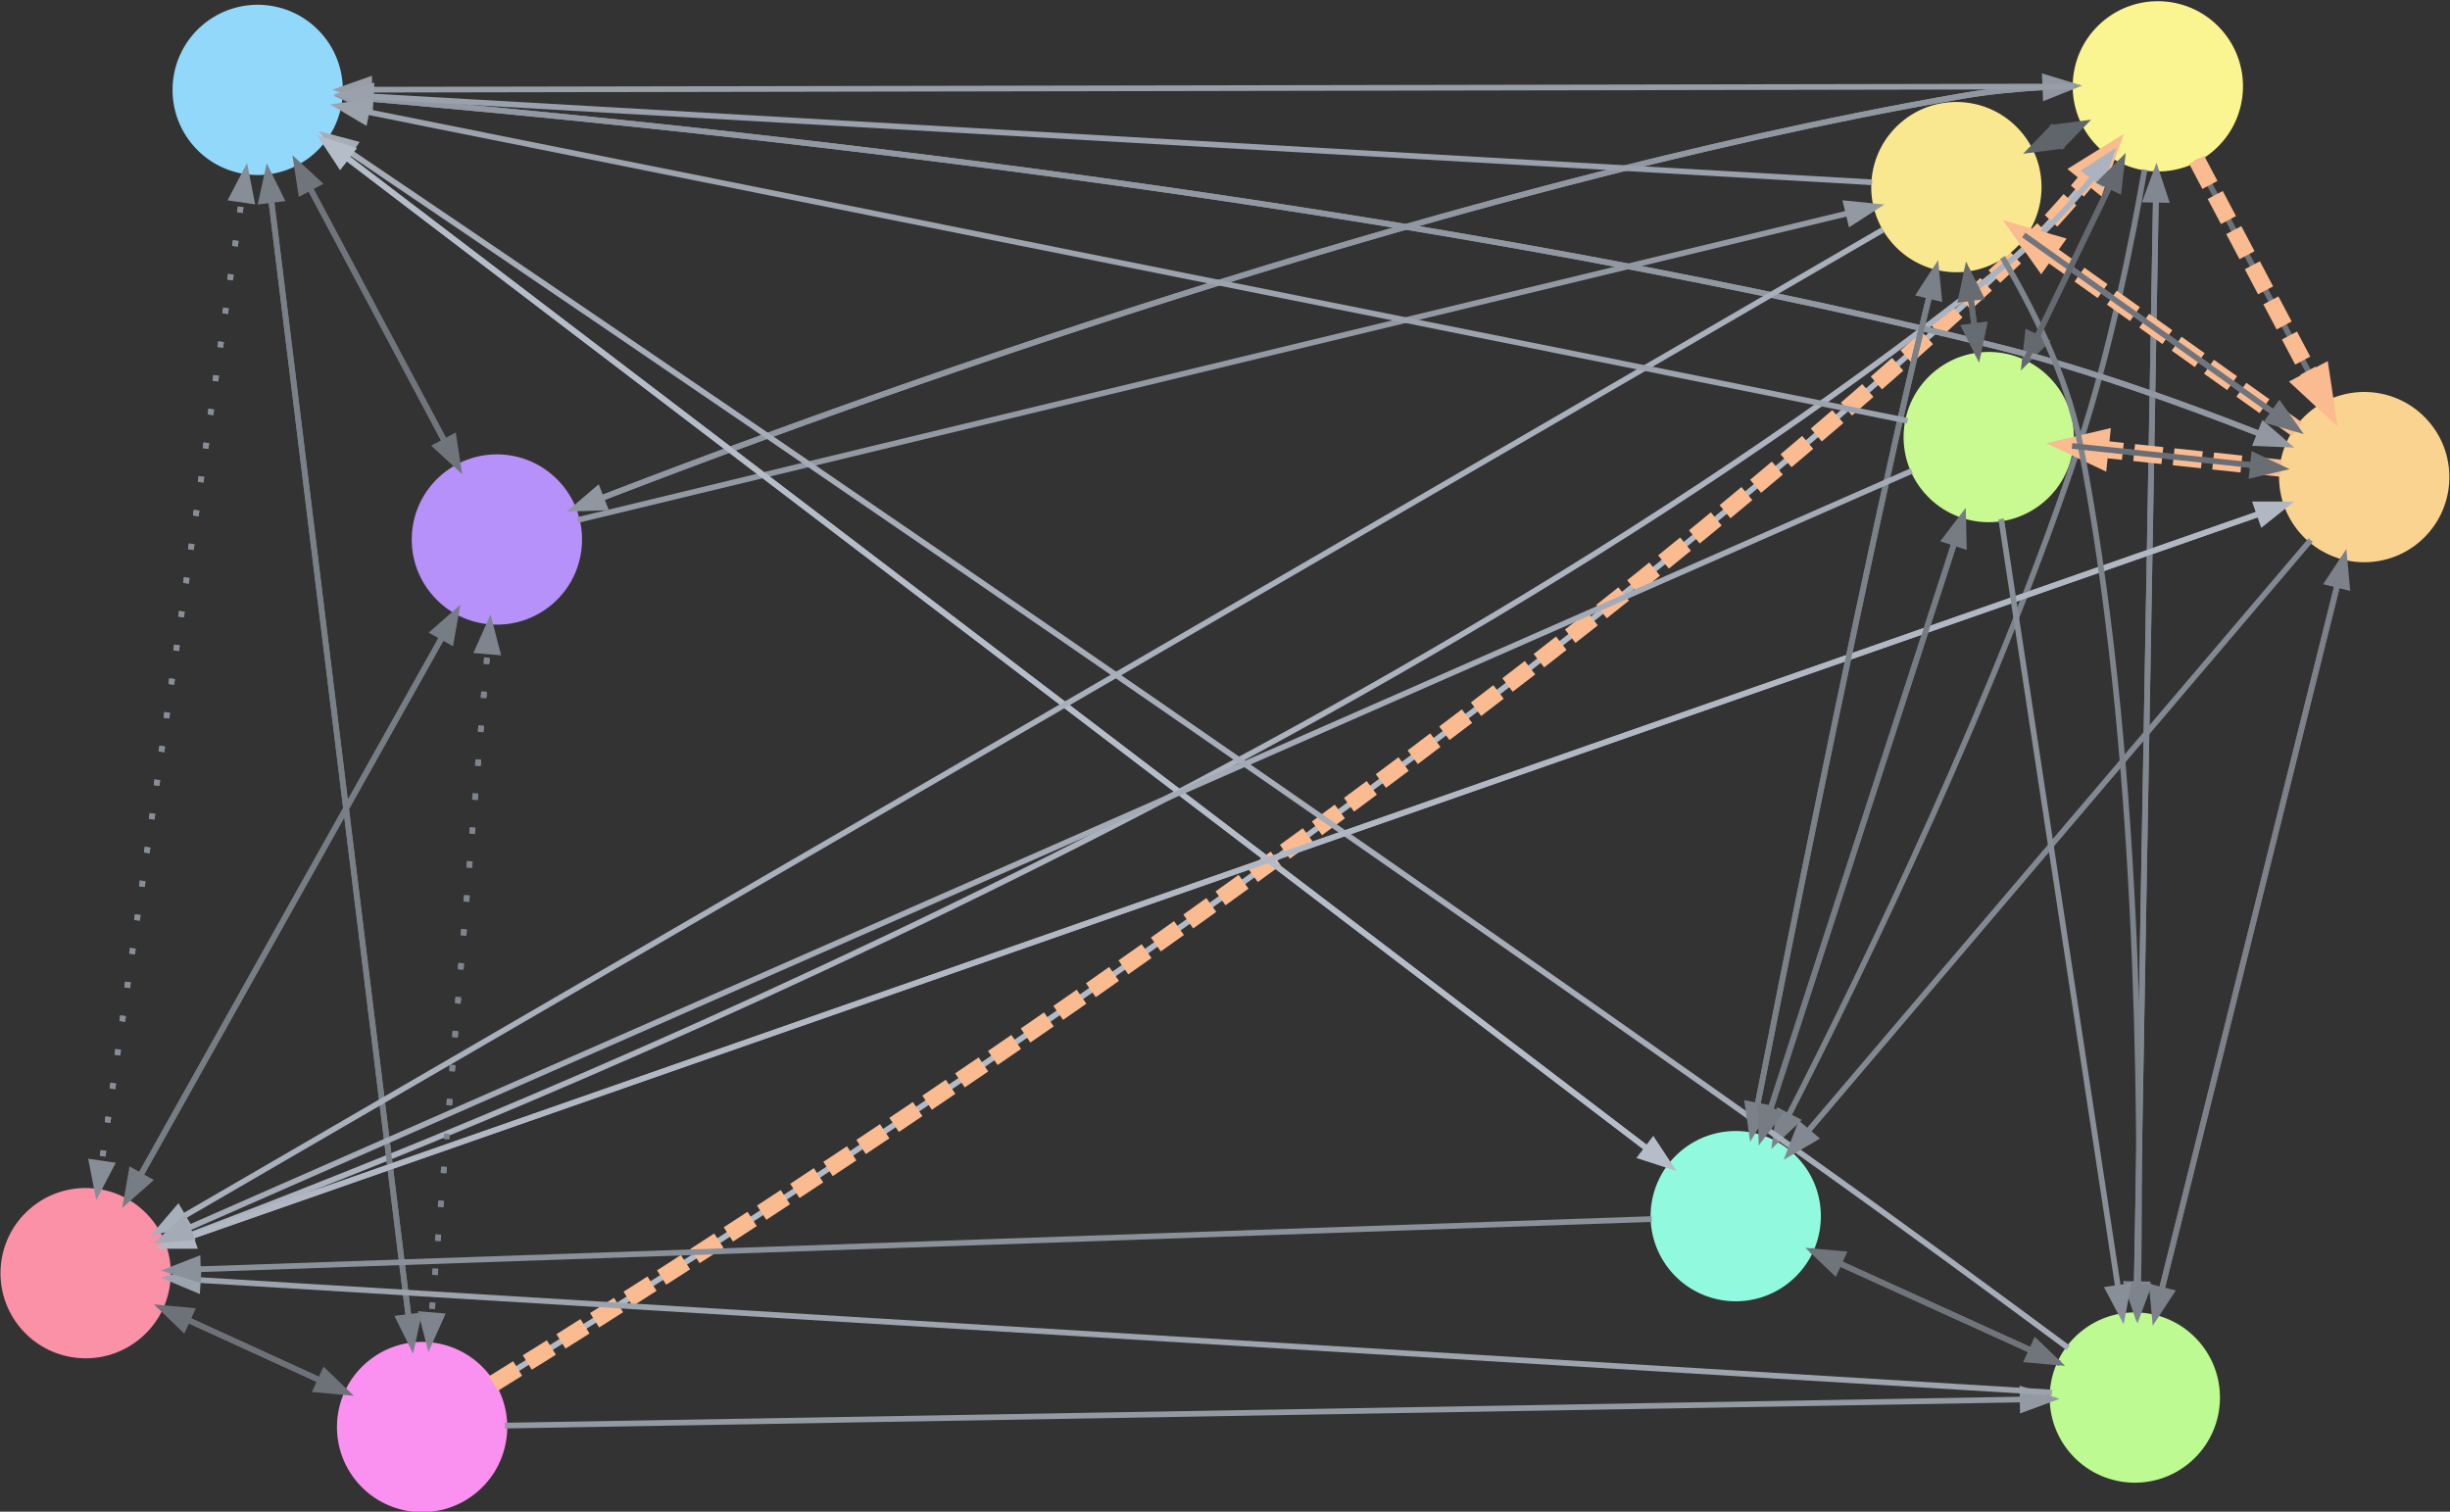 <?xml version="1.0" encoding="UTF-8" standalone="no"?>
<svg
   xmlns:dc="http://purl.org/dc/elements/1.1/"
   xmlns:cc="http://creativecommons.org/ns#"
   xmlns:rdf="http://www.w3.org/1999/02/22-rdf-syntax-ns#"
   xmlns:svg="http://www.w3.org/2000/svg"
   xmlns="http://www.w3.org/2000/svg"
   version="1.1"
   id="svg5313"
   viewBox="0 0 431.396 266.205"
   height="266.205pt"
   width="431.396pt">
  <rect x="0" y="0" width="431.396" height="266.205" fill="#333333" stroke="none"/>
  <defs
     id="defs5799" />
  <g
     transform="matrix(-0.655,-0.755,0.755,-0.655,179.073,440.695)"
     id="g6618">
    <g
       class="node"
       id="node1"
       transform="translate(4,445)">
      <title
         id="title5321">288799116572840229826400393228186816726</title>
      <circle
         style="fill:#fa91f0;stroke:#fa91f0"
         r="14.5"
         id="ellipse5323"
         cy="-399.985"
         cx="207.808" />
    </g>
    <g
       class="node"
       id="node2"
       transform="translate(4,445)">
      <title
         id="title5326">328195631542605159717044935356501157328</title>
      <circle
         style="fill:#fa91a7;stroke:#fa91a7"
         r="14.5"
         id="ellipse5328"
         cy="-426.993"
         cx="267.127" />
    </g>
    <g
       class="edge"
       id="edge1"
       transform="translate(4,445)">
      <title
         id="title5331">288799116572840229826400393228186816726-&gt;328195631542605159717044935356501157328</title>
      <path
         style="fill:none;stroke:#6d7279"
         id="path5333"
         d="m 221.268,-406.113 c 8.191,-3.729 18.76,-8.541 27.687,-12.606" />
      <polygon
         style="fill:#6d7279;stroke:#6d7279"
         id="polygon5335"
         points="248.444,-420.409 248.444,-420.409 253.72,-420.889 249.895,-417.224 " />
    </g>
    <g
       class="node"
       id="node3"
       transform="translate(4,445)">
      <title
         id="title5338">247421096997359509185586096511806622674</title>
      <circle
         style="fill:#b791fa;stroke:#b791fa"
         r="14.5"
         id="ellipse5340"
         cy="-287.566"
         cx="317.286" />
    </g>
    <g
       class="edge"
       id="edge2"
       transform="translate(4,445)">
      <title
         id="title5343">288799116572840229826400393228186816726-&gt;247421096997359509185586096511806622674</title>
      <path
         style="fill:none;stroke:#7f858e;stroke-dasharray:1, 5"
         id="path5345"
         d="m 218.305,-389.206 c 19.832,20.365 62.805,64.492 85.034,87.318" />
      <polygon
         style="fill:#7f858e;stroke:#7f858e"
         id="polygon5347"
         points="304.745,-302.952 304.745,-302.952 306.98,-298.149 302.238,-300.51 " />
    </g>
    <g
       class="node"
       id="node4"
       transform="translate(4,445)">
      <title
         id="title5350">188492473068794308163754971150040250344</title>
      <circle
         style="fill:#91d8fa;stroke:#91d8fa"
         r="14.5"
         id="ellipse5352"
         cy="-267.489"
         cx="404.733" />
    </g>
    <g
       class="edge"
       id="edge3"
       transform="translate(4,445)">
      <title
         id="title5355">288799116572840229826400393228186816726-&gt;188492473068794308163754971150040250344</title>
      <path
         style="fill:none;stroke:#7a8088"
         id="path5357"
         d="m 220.127,-391.697 c 34.065,22.919 129.553,87.166 168.129,113.122" />
      <polygon
         style="fill:#7a8088;stroke:#7a8088"
         id="polygon5359"
         points="389.499,-279.848 389.499,-279.848 392.67,-275.605 387.545,-276.944 " />
    </g>
    <g
       class="node"
       id="node5"
       transform="translate(4,445)">
      <title
         id="title5362">53320045696887335194993346253191689308</title>
      <circle
         style="fill:#faf491;stroke:#faf491"
         r="14.5"
         id="ellipse5364"
         cy="-14.229"
         cx="185.849" />
    </g>
    <g
       class="edge"
       id="edge4"
       transform="translate(4,445)">
      <title
         id="title5367">288799116572840229826400393228186816726-&gt;53320045696887335194993346253191689308</title>
      <path
         style="fill:none;stroke:#b2bac6"
         id="path5369"
         d="m 205.359,-385.45 c -7.757,47.645 -30.97,203.46 -25.762,332.84 0.245,6.094 1.096,12.667 2.095,18.622" />
      <polygon
         style="fill:#b2bac6;stroke:#b2bac6"
         id="polygon5371"
         points="183.475,-33.955 183.475,-33.955 182.637,-28.724 180.03,-33.336 " />
    </g>
    <g
       class="edge"
       id="edge58"
       transform="translate(4,445)">
      <title
         id="title5374">288799116572840229826400393228186816726-&gt;53320045696887335194993346253191689308</title>
      <path
         style="fill:none;stroke:#fabb91;stroke-width:3;stroke-dasharray:5, 2"
         id="path5376"
         d="m 205.359,-385.45 c -7.757,47.645 -30.97,203.46 -25.762,332.84 0.245,6.094 1.096,12.667 2.095,18.622" />
      <polygon
         style="fill:#fabb91;stroke:#fabb91;stroke-width:3"
         id="polygon5378"
         points="183.475,-33.955 183.475,-33.955 182.637,-28.724 180.03,-33.336 " />
    </g>
    <g
       class="node"
       id="node6"
       transform="translate(4,445)">
      <title
         id="title5381">89632757210598869257822413126404359561</title>
      <circle
         style="fill:#bdfa91;stroke:#bdfa91"
         r="14.5"
         id="ellipse5383"
         cy="-168.677"
         cx="14.013" />
    </g>
    <g
       class="edge"
       id="edge5"
       transform="translate(4,445)">
      <title
         id="title5386">288799116572840229826400393228186816726-&gt;89632757210598869257822413126404359561</title>
      <path
         style="fill:none;stroke:#939aa3"
         id="path5388"
         d="M 198.461,-388.829 C 166.746,-350.974 63.194,-227.378 26.801,-183.94" />
      <polygon
         style="fill:#939aa3;stroke:#939aa3"
         id="polygon5390"
         points="28.046,-182.701 28.046,-182.701 23.494,-179.993 25.363,-184.949 " />
    </g>
    <g
       class="edge"
       id="edge11"
       transform="translate(4,445)">
      <title
         id="title5393">328195631542605159717044935356501157328-&gt;288799116572840229826400393228186816726</title>
      <path
         style="fill:none;stroke:#6d7279"
         id="path5395"
         d="m 253.667,-420.864 c -8.191,3.729 -18.76,8.541 -27.687,12.606" />
      <polygon
         style="fill:#6d7279;stroke:#6d7279"
         id="polygon5397"
         points="226.491,-406.568 226.491,-406.568 221.215,-406.089 225.041,-409.754 " />
    </g>
    <g
       class="edge"
       id="edge12"
       transform="translate(4,445)">
      <title
         id="title5400">328195631542605159717044935356501157328-&gt;247421096997359509185586096511806622674</title>
      <path
         style="fill:none;stroke:#777d85"
         id="path5402"
         d="m 272.12,-413.114 c 9.051,25.159 28.175,78.319 38.393,106.723" />
      <polygon
         style="fill:#777d85;stroke:#777d85"
         id="polygon5404"
         points="312.267,-306.686 312.267,-306.686 312.313,-301.389 308.974,-305.501 " />
    </g>
    <g
       class="edge"
       id="edge13"
       transform="translate(4,445)">
      <title
         id="title5407">328195631542605159717044935356501157328-&gt;188492473068794308163754971150040250344</title>
      <path
         style="fill:none;stroke:#888e97;stroke-dasharray:1, 5"
         id="path5409"
         d="m 276.803,-415.777 c 24.238,28.096 87.573,101.509 114.979,133.277" />
      <polygon
         style="fill:#888e97;stroke:#888e97"
         id="polygon5411"
         points="393.309,-283.41 393.309,-283.41 395.25,-278.481 390.659,-281.123 " />
    </g>
    <g
       class="edge"
       id="edge15"
       transform="translate(4,445)">
      <title
         id="title5414">328195631542605159717044935356501157328-&gt;53320045696887335194993346253191689308</title>
      <path
         style="fill:none;stroke:#acb3bf"
         id="path5416"
         d="m 261.87,-413.319 c -18.151,48.376 -77.348,216.28 -82.274,360.71 -0.216,6.326 0.565,13.165 1.641,19.295" />
      <polygon
         style="fill:#acb3bf;stroke:#acb3bf"
         id="polygon5418"
         points="182.965,-33.602 182.965,-33.602 182.196,-28.361 179.529,-32.937 " />
    </g>
    <g
       class="node"
       id="node8"
       transform="translate(4,445)">
      <title
         id="title5421">35709442208514154163720557599593798204</title>
      <circle
         style="fill:#fad391;stroke:#fad391"
         r="14.5"
         id="ellipse5423"
         cy="-31.88"
         cx="110.021" />
    </g>
    <g
       class="edge"
       id="edge14"
       transform="translate(4,445)">
      <title
         id="title5426">328195631542605159717044935356501157328-&gt;35709442208514154163720557599593798204</title>
      <path
         style="fill:none;stroke:#b1b8c4"
         id="path5428"
         d="m 261.719,-413.392 c -23.559,59.248 -117.257,294.895 -144.335,362.993" />
      <polygon
         style="fill:#b1b8c4;stroke:#b1b8c4"
         id="polygon5430"
         points="118.88,-49.423 118.88,-49.423 115.406,-45.424 115.627,-50.717 " />
    </g>
    <g
       class="edge"
       id="edge47"
       transform="translate(4,445)">
      <title
         id="title5433">247421096997359509185586096511806622674-&gt;288799116572840229826400393228186816726</title>
      <path
         style="fill:none;stroke:#7f858e;stroke-dasharray:1, 5"
         id="path5435"
         d="m 306.788,-298.345 c -19.832,-20.365 -62.805,-64.492 -85.034,-87.318" />
      <polygon
         style="fill:#7f858e;stroke:#7f858e"
         id="polygon5437"
         points="220.348,-384.599 220.348,-384.599 218.114,-389.403 222.856,-387.041 " />
    </g>
    <g
       class="edge"
       id="edge48"
       transform="translate(4,445)">
      <title
         id="title5440">247421096997359509185586096511806622674-&gt;328195631542605159717044935356501157328</title>
      <path
         style="fill:none;stroke:#777d85"
         id="path5442"
         d="m 312.293,-301.445 c -9.051,-25.159 -28.175,-78.319 -38.393,-106.723" />
      <polygon
         style="fill:#777d85;stroke:#777d85"
         id="polygon5444"
         points="272.146,-407.873 272.146,-407.873 272.1,-413.17 275.439,-409.058 " />
    </g>
    <g
       class="edge"
       id="edge46"
       transform="translate(4,445)">
      <title
         id="title5447">247421096997359509185586096511806622674-&gt;188492473068794308163754971150040250344</title>
      <path
         style="fill:none;stroke:#70757c"
         id="path5449"
         d="m 331.726,-284.251 c 14.644,3.362 37.399,8.587 53.61,12.309" />
      <polygon
         style="fill:#70757c;stroke:#70757c"
         id="polygon5451"
         points="386.08,-273.567 386.08,-273.567 390.562,-270.743 385.297,-270.156 " />
    </g>
    <g
       class="edge"
       id="edge49"
       transform="translate(4,445)">
      <title
         id="title5454">247421096997359509185586096511806622674-&gt;53320045696887335194993346253191689308</title>
      <path
         style="fill:none;stroke:#9097a0"
         id="path5456"
         d="m 312.429,-273.638 c -13.703,38.48 -54.963,148.91 -105.303,232.305 -2.4,3.975 -5.301,8.032 -8.178,11.755" />
      <polygon
         style="fill:#9097a0;stroke:#9097a0"
         id="polygon5458"
         points="200.095,-28.209 200.095,-28.209 195.613,-25.386 197.356,-30.388 " />
    </g>
    <g
       class="node"
       id="node9"
       transform="translate(4,445)">
      <title
         id="title5461">47135923841202478204396209542284742446</title>
      <circle
         style="fill:#fae891;stroke:#fae891"
         r="14.5"
         id="ellipse5463"
         cy="-52.673"
         cx="195.696" />
    </g>
    <g
       class="edge"
       id="edge50"
       transform="translate(4,445)">
      <title
         id="title5466">247421096997359509185586096511806622674-&gt;47135923841202478204396209542284742446</title>
      <path
         style="fill:none;stroke:#9399a3"
         id="path5468"
         d="M 310.575,-274.603 C 290.065,-234.979 228.18,-115.427 204.786,-70.233" />
      <polygon
         style="fill:#9399a3;stroke:#9399a3"
         id="polygon5470"
         points="206.239,-69.232 206.239,-69.232 202.386,-65.596 203.13,-70.841 " />
    </g>
    <g
       class="edge"
       id="edge24"
       transform="translate(4,445)">
      <title
         id="title5473">188492473068794308163754971150040250344-&gt;288799116572840229826400393228186816726</title>
      <path
         style="fill:none;stroke:#7a8088"
         id="path5475"
         d="M 392.414,-275.777 C 358.35,-298.697 262.862,-362.943 224.285,-388.899" />
      <polygon
         style="fill:#7a8088;stroke:#7a8088"
         id="polygon5477"
         points="223.042,-387.626 223.042,-387.626 219.87,-391.869 224.996,-390.53 " />
    </g>
    <g
       class="edge"
       id="edge25"
       transform="translate(4,445)">
      <title
         id="title5480">188492473068794308163754971150040250344-&gt;328195631542605159717044935356501157328</title>
      <path
         style="fill:none;stroke:#888e97;stroke-dasharray:1, 5"
         id="path5482"
         d="M 395.057,-278.705 C 370.818,-306.801 307.484,-380.214 280.077,-411.982" />
      <polygon
         style="fill:#888e97;stroke:#888e97"
         id="polygon5484"
         points="278.551,-411.072 278.551,-411.072 276.61,-416.001 281.201,-413.358 " />
    </g>
    <g
       class="edge"
       id="edge23"
       transform="translate(4,445)">
      <title
         id="title5487">188492473068794308163754971150040250344-&gt;247421096997359509185586096511806622674</title>
      <path
         style="fill:none;stroke:#70757c"
         id="path5489"
         d="m 390.293,-270.804 c -14.644,-3.362 -37.399,-8.587 -53.61,-12.309" />
      <polygon
         style="fill:#70757c;stroke:#70757c"
         id="polygon5491"
         points="335.939,-281.488 335.939,-281.488 331.457,-284.312 336.722,-284.899 " />
    </g>
    <g
       class="node"
       id="node7"
       transform="translate(4,445)">
      <title
         id="title5494">155097196379112688162682361837491715737</title>
      <circle
         style="fill:#91fade;stroke:#91fade"
         r="14.5"
         id="ellipse5496"
         cy="-200.838"
         cx="84.224" />
    </g>
    <g
       class="edge"
       id="edge26"
       transform="translate(4,445)">
      <title
         id="title5499">188492473068794308163754971150040250344-&gt;155097196379112688162682361837491715737</title>
      <path
         style="fill:none;stroke:#b5bdc9"
         id="path5501"
         d="m 390.128,-264.452 c -51.948,10.803 -227.799,47.371 -286.584,59.596" />
      <polygon
         style="fill:#b5bdc9;stroke:#b5bdc9"
         id="polygon5503"
         points="103.8,-203.122 103.8,-203.122 98.548,-203.817 103.087,-206.548 " />
    </g>
    <g
       class="edge"
       id="edge27"
       transform="translate(4,445)">
      <title
         id="title5506">188492473068794308163754971150040250344-&gt;35709442208514154163720557599593798204</title>
      <path
         style="fill:none;stroke:#9298a2"
         id="path5508"
         d="m 394.131,-257.033 c -32.024,31.275 -131.26,125.958 -223.948,191.089 -13.525,9.504 -29.909,18.64 -42.162,25.054" />
      <polygon
         style="fill:#9298a2;stroke:#9298a2"
         id="polygon5510"
         points="128.621,-39.23 128.621,-39.23 123.376,-38.485 127.011,-42.338 " />
    </g>
    <g
       class="edge"
       id="edge21"
       transform="translate(4,445)">
      <title
         id="title5513">53320045696887335194993346253191689308-&gt;247421096997359509185586096511806622674</title>
      <path
         style="fill:none;stroke:#9097a0"
         id="path5515"
         d="m 195.613,-25.386 c 3.866,-4.728 8.174,-10.417 11.513,-15.948 48.374,-80.137 88.363,-185.239 103.573,-227.472" />
      <polygon
         style="fill:#9097a0;stroke:#9097a0"
         id="polygon5517"
         points="309.095,-269.521 309.095,-269.521 312.429,-273.638 312.39,-268.341 " />
    </g>
    <g
       class="edge"
       id="edge22"
       transform="translate(4,445)">
      <title
         id="title5520">53320045696887335194993346253191689308-&gt;188492473068794308163754971150040250344</title>
      <path
         style="fill:none;stroke:#979ea8"
         id="path5522"
         d="m 195.537,-25.438 c 35.176,-40.701 156.188,-180.718 196.221,-227.039" />
      <polygon
         style="fill:#979ea8;stroke:#979ea8"
         id="polygon5524"
         points="390.564,-253.771 390.564,-253.771 395.157,-256.409 393.212,-251.482 " />
    </g>
    <g
       class="edge"
       id="edge19"
       transform="translate(4,445)">
      <title
         id="title5527">53320045696887335194993346253191689308-&gt;89632757210598869257822413126404359561</title>
      <path
         style="fill:none;stroke:#828891"
         id="path5529"
         d="M 174.839,-24.125 C 145.085,-50.868 63.034,-124.617 29.053,-155.159" />
      <polygon
         style="fill:#828891;stroke:#828891"
         id="polygon5531"
         points="27.703,-154.019 27.703,-154.019 25.155,-158.663 30.043,-156.622 " />
    </g>
    <g
       class="edge"
       id="edge20"
       transform="translate(4,445)">
      <title
         id="title5534">53320045696887335194993346253191689308-&gt;155097196379112688162682361837491715737</title>
      <path
         style="fill:none;stroke:#7d838b"
         id="path5536"
         d="m 176.285,-25.62 c -8.245,-10.136 -20.162,-25.567 -28.871,-40.12 -23.783,-39.742 -45.18,-89.902 -55.915,-116.52" />
      <polygon
         style="fill:#7d838b;stroke:#7d838b"
         id="polygon5538"
         points="89.856,-181.655 89.856,-181.655 89.621,-186.947 93.105,-182.957 " />
    </g>
    <g
       class="edge"
       id="edge18"
       transform="translate(4,445)">
      <title
         id="title5541">53320045696887335194993346253191689308-&gt;35709442208514154163720557599593798204</title>
      <path
         style="fill:none;stroke:#6e737a"
         id="path5543"
         d="m 171.586,-17.549 c -11.968,-2.786 -29.172,-6.791 -42.352,-9.859" />
      <polygon
         style="fill:#6e737a;stroke:#6e737a"
         id="polygon5545"
         points="128.692,-25.737 128.692,-25.737 124.219,-28.575 129.486,-29.146 " />
    </g>
    <g
       class="edge"
       id="edge59"
       transform="translate(4,445)">
      <title
         id="title5548">53320045696887335194993346253191689308-&gt;35709442208514154163720557599593798204</title>
      <path
         style="fill:none;stroke:#fabb91;stroke-width:3;stroke-dasharray:5, 2"
         id="path5550"
         d="m 171.586,-17.549 c -11.968,-2.786 -29.172,-6.791 -42.352,-9.859" />
      <polygon
         style="fill:#fabb91;stroke:#fabb91;stroke-width:3"
         id="polygon5552"
         points="128.692,-25.737 128.692,-25.737 124.219,-28.575 129.486,-29.146 " />
    </g>
    <g
       class="edge"
       id="edge16"
       transform="translate(4,445)">
      <title
         id="title5555">53320045696887335194993346253191689308-&gt;47135923841202478204396209542284742446</title>
      <path
         style="fill:none;stroke:#60646b"
         id="path5557"
         d="m 189.516,-28.544 c 0.415,-1.623 0.844,-3.295 1.272,-4.967" />
      <polygon
         style="fill:#60646b;stroke:#60646b"
         id="polygon5559"
         points="189.123,-34.065 189.123,-34.065 192.059,-38.474 192.514,-33.196 " />
    </g>
    <g
       class="node"
       id="node10"
       transform="translate(4,445)">
      <title
         id="title5562">83129301885096701538872373026313946467</title>
      <circle
         style="fill:#c9fa91;stroke:#c9fa91"
         r="14.5"
         id="ellipse5564"
         cy="-77.226"
         cx="158.696" />
    </g>
    <g
       class="edge"
       id="edge17"
       transform="translate(4,445)">
      <title
         id="title5567">53320045696887335194993346253191689308-&gt;83129301885096701538872373026313946467</title>
      <path
         style="fill:none;stroke:#64686f"
         id="path5569"
         d="m 180.091,-27.589 c -3.96,-9.187 -9.266,-21.498 -13.603,-31.561" />
      <polygon
         style="fill:#64686f;stroke:#64686f"
         id="polygon5571"
         points="164.819,-58.601 164.819,-58.601 164.446,-63.885 168.033,-59.986 " />
    </g>
    <g
       class="edge"
       id="edge10"
       transform="translate(4,445)">
      <title
         id="title5574">89632757210598869257822413126404359561-&gt;328195631542605159717044935356501157328</title>
      <path
         style="fill:none;stroke:#9da4ae"
         id="path5576"
         d="m 24.249,-179.123 c 39.672,-40.487 183.34,-187.108 228.909,-233.613" />
      <polygon
         style="fill:#9da4ae;stroke:#9da4ae"
         id="polygon5578"
         points="252.014,-414.07 252.014,-414.07 256.764,-416.416 254.514,-411.62 " />
    </g>
    <g
       class="edge"
       id="edge9"
       transform="translate(4,445)">
      <title
         id="title5581">89632757210598869257822413126404359561-&gt;188492473068794308163754971150040250344</title>
      <path
         style="fill:none;stroke:#a6adb8"
         id="path5583"
         d="m 28.324,-171.82 c 14.235,-3.155 36.687,-8.211 56.043,-12.919 114.71,-27.903 251.708,-64.335 301.283,-77.62" />
      <polygon
         style="fill:#a6adb8;stroke:#a6adb8"
         id="polygon5585"
         points="385.434,-264.112 385.434,-264.112 390.716,-263.717 386.34,-260.732 " />
    </g>
    <g
       class="edge"
       id="edge8"
       transform="translate(4,445)">
      <title
         id="title5588">89632757210598869257822413126404359561-&gt;53320045696887335194993346253191689308</title>
      <path
         style="fill:none;stroke:#828891"
         id="path5590"
         d="m 25.024,-158.781 c 29.753,26.743 111.805,100.492 145.785,131.034" />
      <polygon
         style="fill:#828891;stroke:#828891"
         id="polygon5592"
         points="172.159,-28.887 172.159,-28.887 174.708,-24.243 169.819,-26.284 " />
    </g>
    <g
       class="edge"
       id="edge6"
       transform="translate(4,445)">
      <title
         id="title5595">89632757210598869257822413126404359561-&gt;155097196379112688162682361837491715737</title>
      <path
         style="fill:none;stroke:#70757c"
         id="path5597"
         d="m 27.22,-174.726 c 10.941,-5.012 26.608,-12.188 38.749,-17.75" />
      <polygon
         style="fill:#70757c;stroke:#70757c"
         id="polygon5599"
         points="65.324,-194.106 65.324,-194.106 70.598,-194.597 66.781,-190.923 " />
    </g>
    <g
       class="edge"
       id="edge7"
       transform="translate(4,445)">
      <title
         id="title5602">89632757210598869257822413126404359561-&gt;35709442208514154163720557599593798204</title>
      <path
         style="fill:none;stroke:#7c818a"
         id="path5604"
         d="m 22.533,-156.537 c 17.337,24.703 56.722,80.821 76.178,108.543" />
      <polygon
         style="fill:#7c818a;stroke:#7c818a"
         id="polygon5606"
         points="100.217,-48.896 100.217,-48.896 101.657,-43.798 97.352,-46.885 " />
    </g>
    <g
       class="edge"
       id="edge38"
       transform="translate(4,445)">
      <title
         id="title5609">155097196379112688162682361837491715737-&gt;328195631542605159717044935356501157328</title>
      <path
         style="fill:none;stroke:#8b919a"
         id="path5611"
         d="m 93.546,-212.364 c 30.334,-37.507 126.264,-156.122 160.929,-198.984" />
      <polygon
         style="fill:#8b919a;stroke:#8b919a"
         id="polygon5613"
         points="253.319,-412.703 253.319,-412.703 257.824,-415.49 256.041,-410.502 " />
    </g>
    <g
       class="edge"
       id="edge37"
       transform="translate(4,445)">
      <title
         id="title5616">155097196379112688162682361837491715737-&gt;188492473068794308163754971150040250344</title>
      <path
         style="fill:none;stroke:#b5bdc9"
         id="path5618"
         d="m 98.829,-203.875 c 51.948,-10.803 227.799,-47.371 286.584,-59.596" />
      <polygon
         style="fill:#b5bdc9;stroke:#b5bdc9"
         id="polygon5620"
         points="385.157,-265.205 385.157,-265.205 390.409,-264.51 385.87,-261.779 " />
    </g>
    <g
       class="edge"
       id="edge34"
       transform="translate(4,445)">
      <title
         id="title5623">155097196379112688162682361837491715737-&gt;89632757210598869257822413126404359561</title>
      <path
         style="fill:none;stroke:#70757c"
         id="path5625"
         d="m 71.018,-194.789 c -10.941,5.012 -26.608,12.188 -38.749,17.75" />
      <polygon
         style="fill:#70757c;stroke:#70757c"
         id="polygon5627"
         points="32.914,-175.41 32.914,-175.41 27.639,-174.919 31.456,-178.592 " />
    </g>
    <g
       class="edge"
       id="edge35"
       transform="translate(4,445)">
      <title
         id="title5630">155097196379112688162682361837491715737-&gt;47135923841202478204396209542284742446</title>
      <path
         style="fill:none;stroke:#7b8189"
         id="path5632"
         d="m 93.366,-189.151 c 15.819,20.283 49.232,63.384 76.612,100.439 4.751,6.429 9.886,13.583 14.309,19.811" />
      <polygon
         style="fill:#7b8189;stroke:#7b8189"
         id="polygon5634"
         points="185.76,-69.85 185.76,-69.85 187.222,-64.758 182.904,-67.826 " />
    </g>
    <g
       class="edge"
       id="edge36"
       transform="translate(4,445)">
      <title
         id="title5637">155097196379112688162682361837491715737-&gt;83129301885096701538872373026313946467</title>
      <path
         style="fill:none;stroke:#767c84"
         id="path5639"
         d="m 91.913,-188.075 c 13.505,22.415 41.48,68.85 56.583,93.918" />
      <polygon
         style="fill:#767c84;stroke:#767c84"
         id="polygon5641"
         points="150.078,-94.921 150.078,-94.921 151.16,-89.735 147.081,-93.115 " />
    </g>
    <g
       class="edge"
       id="edge32"
       transform="translate(4,445)">
      <title
         id="title5644">35709442208514154163720557599593798204-&gt;328195631542605159717044935356501157328</title>
      <path
         style="fill:none;stroke:#b1b8c4"
         id="path5646"
         d="m 115.429,-45.481 c 23.559,-59.248 117.257,-294.895 144.335,-362.993" />
      <polygon
         style="fill:#b1b8c4;stroke:#b1b8c4"
         id="polygon5648"
         points="258.268,-409.45 258.268,-409.45 261.742,-413.449 261.521,-408.156 " />
    </g>
    <g
       class="edge"
       id="edge33"
       transform="translate(4,445)">
      <title
         id="title5651">35709442208514154163720557599593798204-&gt;188492473068794308163754971150040250344</title>
      <path
         style="fill:none;stroke:#9298a2"
         id="path5653"
         d="m 123.376,-38.485 c 12.498,-6.4 31.487,-16.694 46.807,-27.459 89.43,-62.841 184.955,-153.193 220.324,-187.559" />
      <polygon
         style="fill:#9298a2;stroke:#9298a2"
         id="polygon5655"
         points="389.328,-254.798 389.328,-254.798 394.131,-257.033 391.77,-252.291 " />
    </g>
    <g
       class="edge"
       id="edge30"
       transform="translate(4,445)">
      <title
         id="title5658">35709442208514154163720557599593798204-&gt;89632757210598869257822413126404359561</title>
      <path
         style="fill:none;stroke:#7c818a"
         id="path5660"
         d="M 101.501,-44.02 C 84.163,-68.724 44.779,-124.841 25.322,-152.564" />
      <polygon
         style="fill:#7c818a;stroke:#7c818a"
         id="polygon5662"
         points="23.817,-151.662 23.817,-151.662 22.377,-156.76 26.682,-153.673 " />
    </g>
    <g
       class="edge"
       id="edge31"
       transform="translate(4,445)">
      <title
         id="title5665">35709442208514154163720557599593798204-&gt;155097196379112688162682361837491715737</title>
      <path
         style="fill:none;stroke:#838992"
         id="path5667"
         d="M 107.821,-46.286 C 103.195,-76.586 92.453,-146.94 87.21,-181.279" />
      <polygon
         style="fill:#838992;stroke:#838992"
         id="polygon5669"
         points="85.443,-181.263 85.443,-181.263 86.418,-186.47 88.903,-181.791 " />
    </g>
    <g
       class="edge"
       id="edge28"
       transform="translate(4,445)">
      <title
         id="title5672">35709442208514154163720557599593798204-&gt;47135923841202478204396209542284742446</title>
      <path
         style="fill:none;stroke:#70757d"
         id="path5674"
         d="m 124.168,-35.314 c 14.262,-3.461 36.377,-8.828 52.24,-12.678" />
      <polygon
         style="fill:#70757d;stroke:#70757d"
         id="polygon5676"
         points="176.256,-49.756 176.256,-49.756 181.528,-49.234 177.082,-46.355 " />
    </g>
    <g
       class="edge"
       id="edge60"
       transform="translate(4,445)">
      <title
         id="title5679">35709442208514154163720557599593798204-&gt;47135923841202478204396209542284742446</title>
      <path
         style="fill:none;stroke:#fabb91;stroke-width:3;stroke-dasharray:5, 2"
         id="path5681"
         d="m 124.168,-35.314 c 14.262,-3.461 36.377,-8.828 52.24,-12.678" />
      <polygon
         style="fill:#fabb91;stroke:#fabb91;stroke-width:3"
         id="polygon5683"
         points="176.256,-49.756 176.256,-49.756 181.528,-49.234 177.082,-46.355 " />
    </g>
    <g
       class="edge"
       id="edge29"
       transform="translate(4,445)">
      <title
         id="title5686">35709442208514154163720557599593798204-&gt;83129301885096701538872373026313946467</title>
      <path
         style="fill:none;stroke:#696d74"
         id="path5688"
         d="m 120.823,-41.944 c 6.806,-6.34 15.683,-14.61 23.131,-21.549" />
      <polygon
         style="fill:#696d74;stroke:#696d74"
         id="polygon5690"
         points="143.072,-65.062 143.072,-65.062 147.924,-67.19 145.458,-62.502 " />
    </g>
    <g
       class="edge"
       id="edge61"
       transform="translate(4,445)">
      <title
         id="title5693">35709442208514154163720557599593798204-&gt;83129301885096701538872373026313946467</title>
      <path
         style="fill:none;stroke:#fabb91;stroke-width:3;stroke-dasharray:5, 2"
         id="path5695"
         d="m 120.823,-41.944 c 6.806,-6.34 15.683,-14.61 23.131,-21.549" />
      <polygon
         style="fill:#fabb91;stroke:#fabb91;stroke-width:3"
         id="polygon5697"
         points="143.072,-65.062 143.072,-65.062 147.924,-67.19 145.458,-62.502 " />
    </g>
    <g
       class="edge"
       id="edge56"
       transform="translate(4,445)">
      <title
         id="title5700">47135923841202478204396209542284742446-&gt;328195631542605159717044935356501157328</title>
      <path
         style="fill:none;stroke:#a8b0bb"
         id="path5702"
         d="m 198.497,-67.347 c 11.114,-58.242 52.129,-273.173 64.846,-339.812" />
      <polygon
         style="fill:#a8b0bb;stroke:#a8b0bb"
         id="polygon5704"
         points="261.69,-407.837 261.69,-407.837 264.346,-412.42 265.128,-407.181 " />
    </g>
    <g
       class="edge"
       id="edge57"
       transform="translate(4,445)">
      <title
         id="title5707">47135923841202478204396209542284742446-&gt;188492473068794308163754971150040250344</title>
      <path
         style="fill:none;stroke:#9aa1ac"
         id="path5709"
         d="m 206.062,-63.326 c 34.477,-35.43 145.327,-149.345 184.663,-189.769" />
      <polygon
         style="fill:#9aa1ac;stroke:#9aa1ac"
         id="polygon5711"
         points="389.563,-254.409 389.563,-254.409 394.304,-256.772 392.071,-251.968 " />
    </g>
    <g
       class="edge"
       id="edge51"
       transform="translate(4,445)">
      <title
         id="title5714">47135923841202478204396209542284742446-&gt;53320045696887335194993346253191689308</title>
      <path
         style="fill:none;stroke:#60646b"
         id="path5716"
         d="m 192.03,-38.358 c -0.416,1.622 -0.844,3.295 -1.272,4.967" />
      <polygon
         style="fill:#60646b;stroke:#60646b"
         id="polygon5718"
         points="192.422,-32.837 192.422,-32.837 189.486,-28.428 189.032,-33.706 " />
    </g>
    <g
       class="edge"
       id="edge54"
       transform="translate(4,445)">
      <title
         id="title5721">47135923841202478204396209542284742446-&gt;89632757210598869257822413126404359561</title>
      <path
         style="fill:none;stroke:#7e848c"
         id="path5723"
         d="m 181.006,-54.644 c -9.976,-1.805 -23.194,-5.136 -33.591,-11.095 -46.785,-26.815 -95.361,-68.385 -118.891,-89.558" />
      <polygon
         style="fill:#7e848c;stroke:#7e848c"
         id="polygon5725"
         points="27.23,-154.108 27.23,-154.108 24.697,-158.761 29.578,-156.703 " />
    </g>
    <g
       class="edge"
       id="edge55"
       transform="translate(4,445)">
      <title
         id="title5728">47135923841202478204396209542284742446-&gt;155097196379112688162682361837491715737</title>
      <path
         style="fill:none;stroke:#7b8189"
         id="path5730"
         d="m 187.222,-64.758 c -4.968,-7.032 -11.398,-16.041 -17.244,-23.954 -25.669,-34.739 -56.64,-74.792 -73.446,-96.375" />
      <polygon
         style="fill:#7b8189;stroke:#7b8189"
         id="polygon5732"
         points="95.059,-184.131 95.059,-184.131 93.366,-189.151 97.82,-186.283 " />
    </g>
    <g
       class="edge"
       id="edge53"
       transform="translate(4,445)">
      <title
         id="title5735">47135923841202478204396209542284742446-&gt;35709442208514154163720557599593798204</title>
      <path
         style="fill:none;stroke:#70757d"
         id="path5737"
         d="m 181.549,-49.24 c -14.262,3.461 -36.376,8.828 -52.24,12.678" />
      <polygon
         style="fill:#70757d;stroke:#70757d"
         id="polygon5739"
         points="129.461,-34.798 129.461,-34.798 124.189,-35.319 128.636,-38.199 " />
    </g>
    <g
       class="edge"
       id="edge52"
       transform="translate(4,445)">
      <title
         id="title5742">47135923841202478204396209542284742446-&gt;83129301885096701538872373026313946467</title>
      <path
         style="fill:none;stroke:#676b72"
         id="path5744"
         d="m 183.581,-60.712 c -2.655,-1.762 -5.511,-3.657 -8.307,-5.513" />
      <polygon
         style="fill:#676b72;stroke:#676b72"
         id="polygon5746"
         points="174.164,-64.861 174.164,-64.861 170.965,-69.084 176.099,-67.778 " />
    </g>
    <g
       class="edge"
       id="edge44"
       transform="translate(4,445)">
      <title
         id="title5749">83129301885096701538872373026313946467-&gt;328195631542605159717044935356501157328</title>
      <path
         style="fill:none;stroke:#a4abb6"
         id="path5751"
         d="m 163.081,-91.37 c 17.033,-54.945 78.82,-254.25 98.194,-316.745" />
      <polygon
         style="fill:#a4abb6;stroke:#a4abb6"
         id="polygon5753"
         points="259.654,-408.798 259.654,-408.798 262.807,-413.055 262.997,-407.762 " />
    </g>
    <g
       class="edge"
       id="edge45"
       transform="translate(4,445)">
      <title
         id="title5756">83129301885096701538872373026313946467-&gt;188492473068794308163754971150040250344</title>
      <path
         style="fill:none;stroke:#9ca3ad"
         id="path5758"
         d="m 170.233,-86.147 c 40.036,-30.96 173.024,-133.802 218.833,-169.226" />
      <polygon
         style="fill:#9ca3ad;stroke:#9ca3ad"
         id="polygon5760"
         points="388.195,-256.912 388.195,-256.912 393.221,-258.587 390.336,-254.143 " />
    </g>
    <g
       class="edge"
       id="edge39"
       transform="translate(4,445)">
      <title
         id="title5763">83129301885096701538872373026313946467-&gt;53320045696887335194993346253191689308</title>
      <path
         style="fill:none;stroke:#64686f"
         id="path5765"
         d="m 164.455,-63.866 c 3.96,9.187 9.266,21.498 13.603,31.561" />
      <polygon
         style="fill:#64686f;stroke:#64686f"
         id="polygon5767"
         points="179.727,-32.854 179.727,-32.854 180.099,-27.57 176.513,-31.468 " />
    </g>
    <g
       class="edge"
       id="edge42"
       transform="translate(4,445)">
      <title
         id="title5770">83129301885096701538872373026313946467-&gt;89632757210598869257822413126404359561</title>
      <path
         style="fill:none;stroke:#898f98"
         id="path5772"
         d="M 146.361,-85.023 C 120.414,-101.423 60.168,-139.504 30.762,-158.09" />
      <polygon
         style="fill:#898f98;stroke:#898f98"
         id="polygon5774"
         points="29.609,-156.749 29.609,-156.749 26.318,-160.9 31.479,-159.708 " />
    </g>
    <g
       class="edge"
       id="edge43"
       transform="translate(4,445)">
      <title
         id="title5777">83129301885096701538872373026313946467-&gt;155097196379112688162682361837491715737</title>
      <path
         style="fill:none;stroke:#767c84"
         id="path5779"
         d="m 151.007,-89.989 c -13.504,-22.415 -41.48,-68.85 -56.583,-93.918" />
      <polygon
         style="fill:#767c84;stroke:#767c84"
         id="polygon5781"
         points="92.842,-183.143 92.842,-183.143 91.761,-188.329 95.84,-184.949 " />
    </g>
    <g
       class="edge"
       id="edge41"
       transform="translate(4,445)">
      <title
         id="title5784">83129301885096701538872373026313946467-&gt;35709442208514154163720557599593798204</title>
      <path
         style="fill:none;stroke:#696d74"
         id="path5786"
         d="m 147.894,-67.162 c -6.806,6.34 -15.683,14.61 -23.131,21.549" />
      <polygon
         style="fill:#696d74;stroke:#696d74"
         id="polygon5788"
         points="125.645,-44.044 125.645,-44.044 120.793,-41.916 123.259,-46.605 " />
    </g>
    <g
       class="edge"
       id="edge40"
       transform="translate(4,445)">
      <title
         id="title5791">83129301885096701538872373026313946467-&gt;47135923841202478204396209542284742446</title>
      <path
         style="fill:none;stroke:#676b72"
         id="path5793"
         d="m 170.812,-69.186 c 2.655,1.762 5.511,3.657 8.307,5.513" />
      <polygon
         style="fill:#676b72;stroke:#676b72"
         id="polygon5795"
         points="180.229,-65.037 180.229,-65.037 183.427,-60.815 178.293,-62.121 " />
    </g>
  </g>
</svg>
